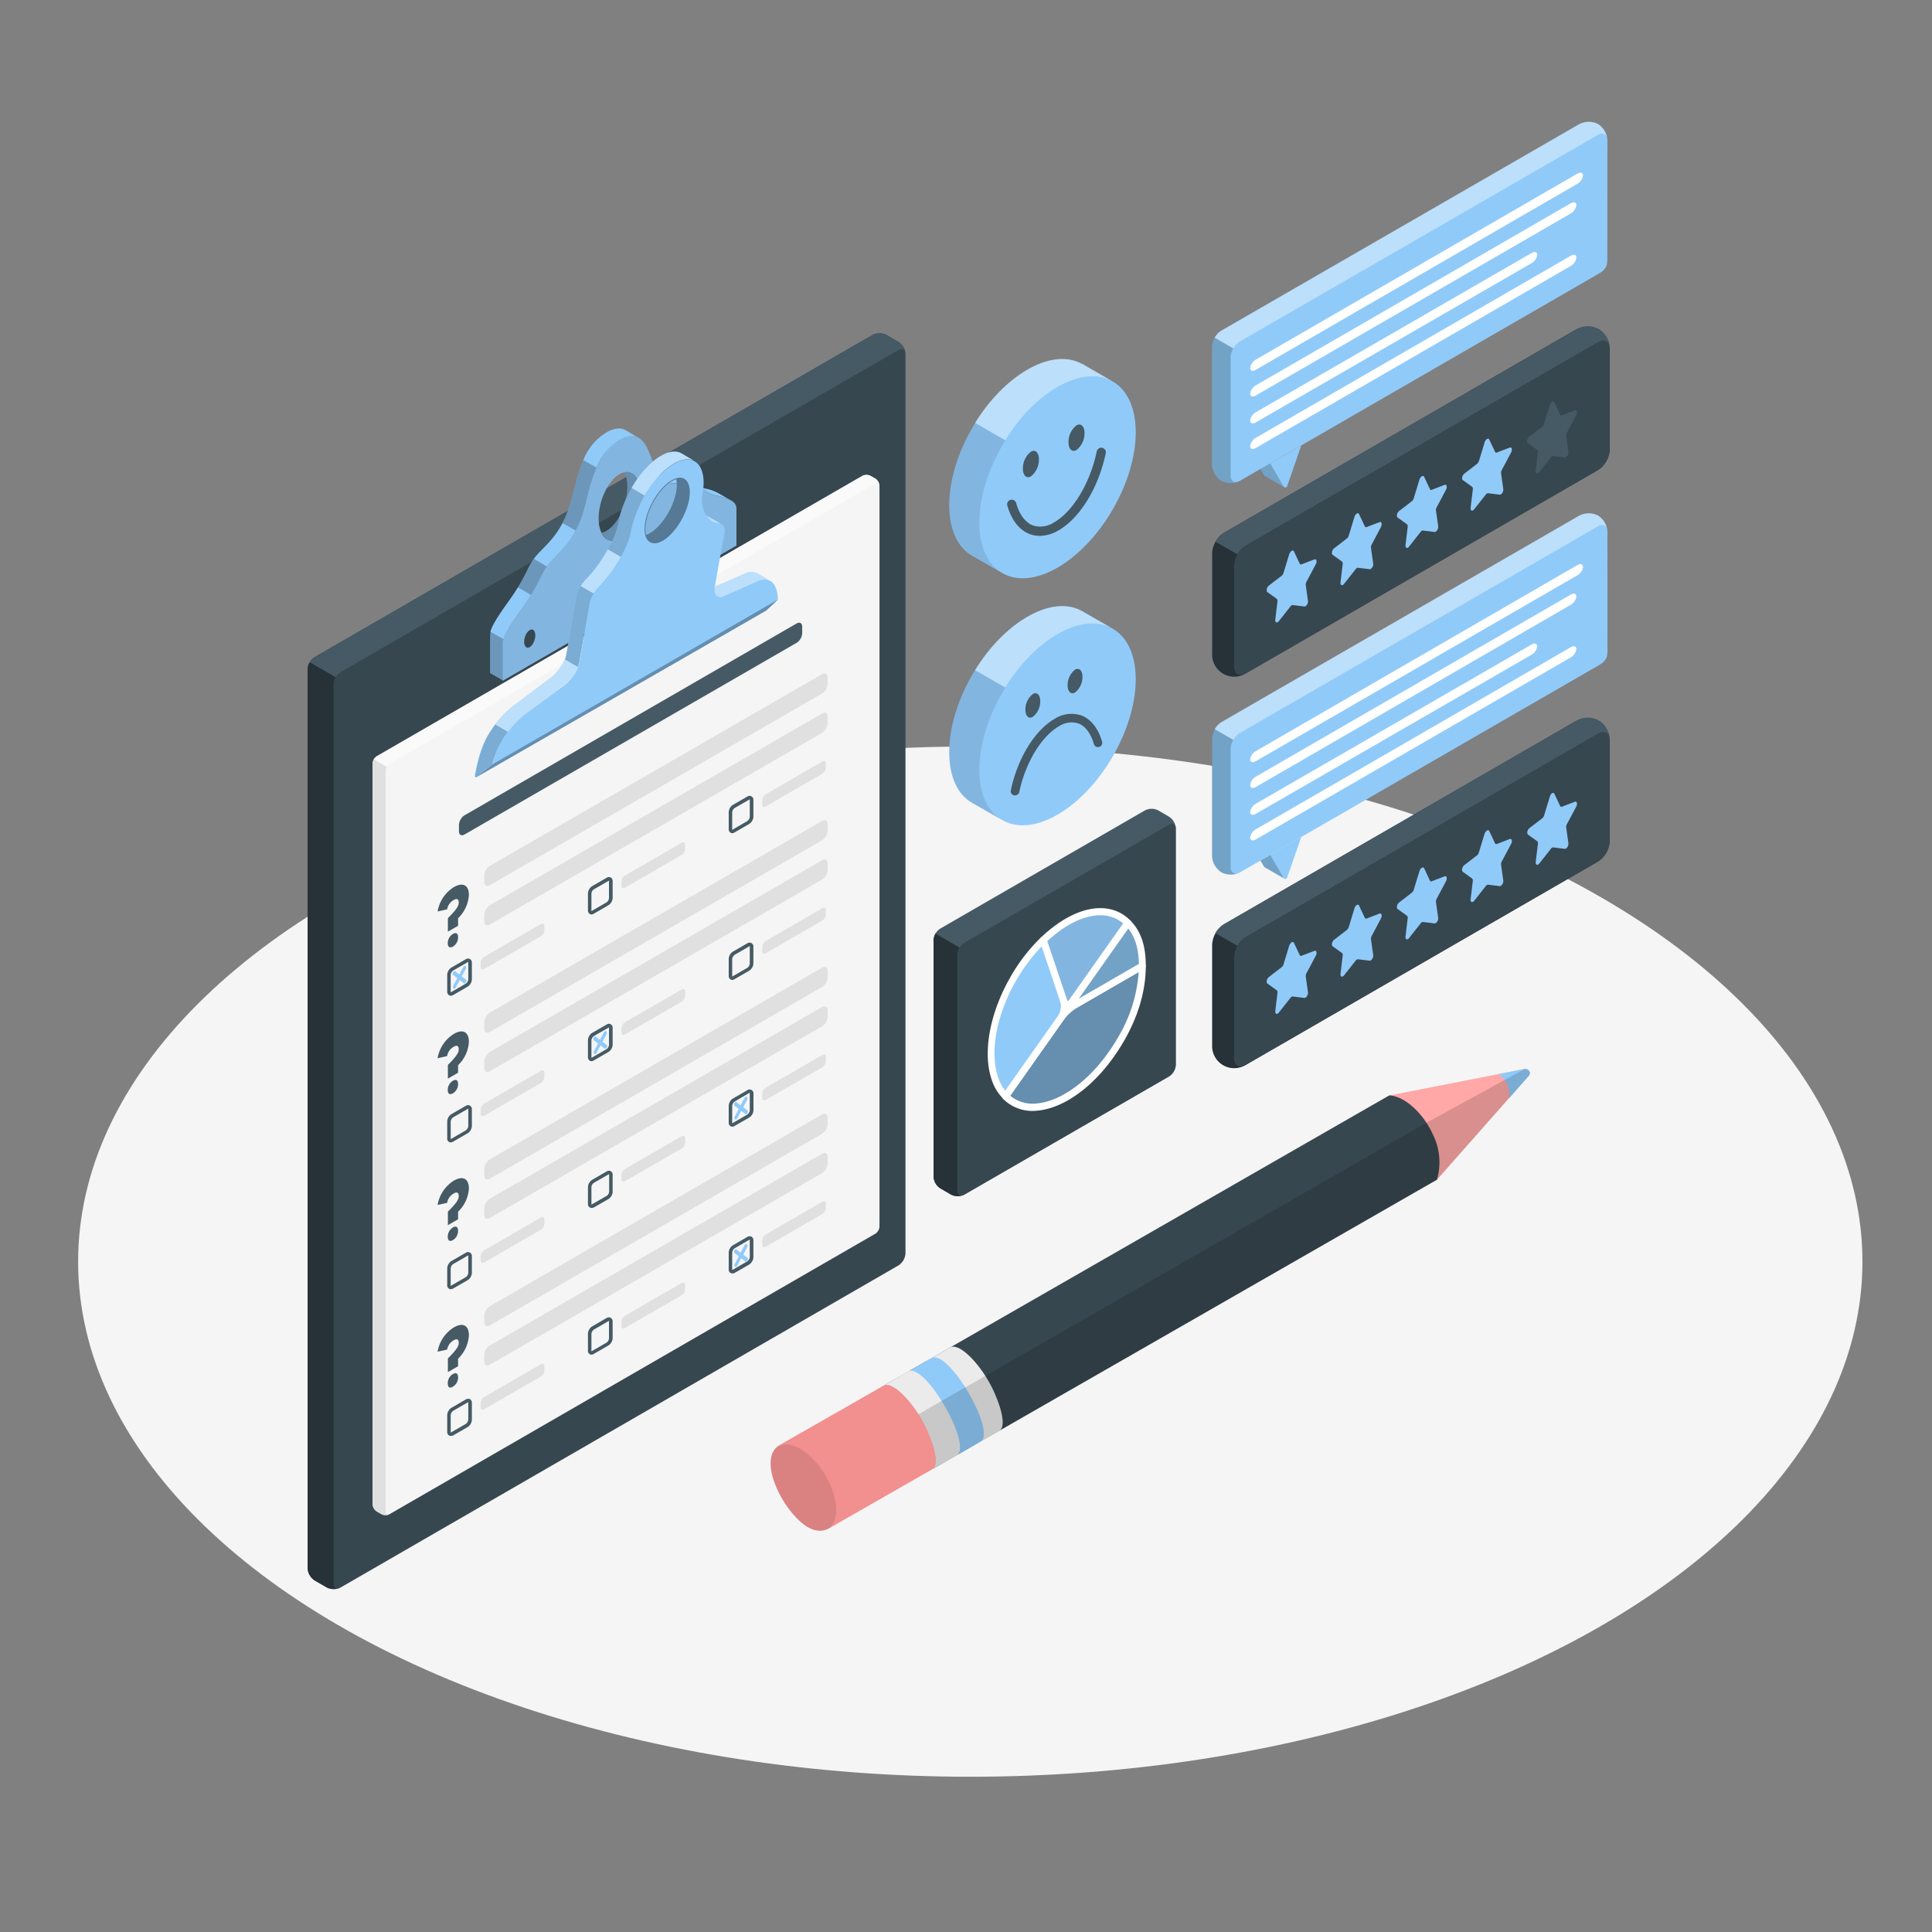 <svg xmlns="http://www.w3.org/2000/svg" viewBox="0 0 500 500"><rect x="0" y="0" width="500" height="500" fill="#808080" stroke="none"/><g id="freepik--Floor--inject-49"><ellipse id="freepik--floor--inject-49" cx="251.11" cy="326.51" rx="230.89" ry="133.31" style="fill:#f5f5f5"></ellipse></g><g id="freepik--Form--inject-49"><g id="freepik--Questionary--inject-49"><path d="M84.55,410.85,81.41,409a4,4,0,0,1-1.79-3.11V173.16a4,4,0,0,1,1.79-3.1l144.4-83.38a4,4,0,0,1,3.59,0l3.14,1.82a4,4,0,0,1,1.8,3.1V324.37a4,4,0,0,1-1.8,3.11L88.14,410.85A4,4,0,0,1,84.55,410.85Z" style="fill:#37474f"></path><path d="M234.32,91.31c-.13-.92-.88-1.26-1.78-.74L88.14,173.94a3.62,3.62,0,0,0-1.27,1.33l-6.73-3.88a3.7,3.7,0,0,1,1.27-1.33l144.4-83.38a4,4,0,0,1,3.59,0l3.14,1.82A4,4,0,0,1,234.32,91.31Z" style="fill:#455a64"></path><path d="M87.82,411a.21.21,0,0,1-.1,0l-.19.07-.07,0c-.11,0-.22.06-.33.09h0A4.06,4.06,0,0,1,85,411a2.87,2.87,0,0,1-.4-.18L81.41,409a4,4,0,0,1-1.79-3.11V173.16a3.72,3.72,0,0,1,.52-1.77l6.73,3.88a3.65,3.65,0,0,0-.53,1.77V409.82a1.52,1.52,0,0,0,.27.94,1,1,0,0,0,1,.31Z" style="fill:#263238"></path><path d="M138.45,163.82a1.41,1.41,0,0,0-.32-.66l-.12-.1a.71.71,0,0,0-.67-.1.77.77,0,0,0-.25.11,2.82,2.82,0,0,0-1,1.23,4.35,4.35,0,0,0-.42,1.8,1.79,1.79,0,0,0,.4,1.29.79.79,0,0,0,1,.08,2.12,2.12,0,0,0,.56-.49,4.27,4.27,0,0,0,.38-.59,4.49,4.49,0,0,0,.49-1.94A3,3,0,0,0,138.45,163.82Zm23.48-52.47a3.34,3.34,0,0,0-1.72-.46,6.78,6.78,0,0,0-3.24,1,14.65,14.65,0,0,0-6,7.17c-.19.42-.37.86-.53,1.29s-.33.87-.47,1.32-.3.9-.43,1.35c-.05.15-.09.31-.14.45l-.26.91a.65.65,0,0,1,0,.13c-.15.55-.29,1.12-.45,1.68-.08.31-.15.6-.23.9l-.23.89c-.32,1.19-.64,2.33-1,3.42l-.23.66c-.11.31-.22.62-.34.92s-.19.46-.28.67c-.15.37-.31.72-.48,1.06s-.21.43-.32.64c-2.53,4.86-5.62,6.76-7.41,9.26-1.57,2.18-2,3.92-4.12,7.37-.67,1.1-1.51,2.37-2.61,3.89-3.05,4.2-4.14,6.28-4.51,7.54a.42.42,0,0,0,0,.1c0,.1,0,.19-.07.28a.37.37,0,0,0,0,.09,2.4,2.4,0,0,0,0,.24,5,5,0,0,0-.05.74v9.34l3.36,1.94v-9.35a4.51,4.51,0,0,1,.21-1.44c.37-1.26,1.45-3.33,4.51-7.53,1.1-1.53,1.94-2.8,2.61-3.9,2.1-3.44,2.55-5.19,4.12-7.35,0,0,0,0,0,0,1.79-2.51,4.88-4.4,7.41-9.27A22.92,22.92,0,0,0,150,135c1.62-4,2.35-9.39,4.34-13.92a14.56,14.56,0,0,1,6-7.15c2.05-1.18,3.55-1.28,4.7-.74Zm14.73,11.94h0a3.6,3.6,0,0,0-.89-.36c-1.27-.3-3.16.44-5.06.22,2.67,3.45,6.38,1.23,8.42,1.72a3.15,3.15,0,0,1,.9.37h0Zm7.12,12.83a1.86,1.86,0,0,0-.28.21l-.14.14-.13.15a4.21,4.21,0,0,0-.88,2.53,1.86,1.86,0,0,0,.39,1.28,1.27,1.27,0,0,0,.12.1.69.69,0,0,0,.66.1.85.85,0,0,0,.26-.11c.1-.06.19-.14.29-.21a2.87,2.87,0,0,0,.39-.45,4.3,4.3,0,0,0,.75-2.36C185.21,136.29,184.57,135.66,183.78,136.12Zm2.2-8.45a11,11,0,0,0-3.47-1.23c-.52-.12-1-.25-1.39-.38a9.75,9.75,0,0,0,4.74,2.31,13.62,13.62,0,0,1,3.1,1Z" style="fill:#90CAF9"></path><path d="M189.23,129.54l-.27-.16a13.62,13.62,0,0,0-3.1-1,9.71,9.71,0,0,1-4.74-2.31,6.76,6.76,0,0,0-1.09-.82,3.19,3.19,0,0,0-.9-.36c-2-.49-5.75,1.73-8.41-1.72l-.09-.11c-1.86-2.51-2.54-8.11-5.33-9.75l-.28-.16c-1.15-.54-2.65-.44-4.7.74-7.39,4.27-7.64,14.41-10.3,21.08s-6.44,8.76-8.49,11.63-2.19,5-6.74,11.26-4.72,7.8-4.72,9v9.34l60.52-35v-9.34A2.36,2.36,0,0,0,189.23,129.54Zm-52.14,37.93c-.79.46-1.42-.15-1.42-1.37a3.77,3.77,0,0,1,1.42-3c.79-.46,1.42.16,1.42,1.38A3.75,3.75,0,0,1,137.09,167.47Zm23.23-28.14a3,3,0,0,1-4.66-1.43,8.61,8.61,0,0,1-.73-3.76c0-4.59,2.41-9.7,5.39-11.42a4.27,4.27,0,0,1,1.3-.51c2.36-.47,4.09,1.79,4.09,5.7C165.71,132.5,163.3,137.61,160.32,139.33Zm23.46,1.18c-.79.46-1.43-.15-1.43-1.36a3.78,3.78,0,0,1,1.43-3c.79-.45,1.43.16,1.43,1.38A3.74,3.74,0,0,1,183.78,140.51Z" style="fill:#90CAF9"></path><path d="M189.23,129.54l-.27-.16a13.62,13.62,0,0,0-3.1-1,9.71,9.71,0,0,1-4.74-2.31,6.76,6.76,0,0,0-1.09-.82,3.19,3.19,0,0,0-.9-.36c-2-.49-5.75,1.73-8.41-1.72l-.09-.11c-1.86-2.51-2.54-8.11-5.33-9.75l-.28-.16c-1.15-.54-2.65-.44-4.7.74-7.39,4.27-7.64,14.41-10.3,21.08s-6.44,8.76-8.49,11.63-2.19,5-6.74,11.26-4.72,7.8-4.72,9v9.34l60.52-35v-9.34A2.36,2.36,0,0,0,189.23,129.54Zm-52.14,37.93c-.79.46-1.42-.15-1.42-1.37a3.77,3.77,0,0,1,1.42-3c.79-.46,1.42.16,1.42,1.38A3.75,3.75,0,0,1,137.09,167.47Zm23.23-28.14a3,3,0,0,1-4.66-1.43,8.61,8.61,0,0,1-.73-3.76c0-4.59,2.41-9.7,5.39-11.42a4.27,4.27,0,0,1,1.3-.51c2.36-.47,4.09,1.79,4.09,5.7C165.71,132.5,163.3,137.61,160.32,139.33Zm23.46,1.18c-.79.46-1.43-.15-1.43-1.36a3.78,3.78,0,0,1,1.43-3c.79-.45,1.43.16,1.43,1.38A3.74,3.74,0,0,1,183.78,140.51Z" style="opacity:0.1"></path><path d="M130.28,165.39a4.51,4.51,0,0,0-.21,1.44v9.35l-3.36-1.94V164.9a5,5,0,0,1,.05-.74,2.4,2.4,0,0,1,0-.24.37.37,0,0,1,0-.09c0-.09,0-.18.07-.28l0-.1h0Z" style="opacity:0.25"></path><path d="M141.52,146.61c-1.57,2.16-2,3.91-4.12,7.35L134.05,152c2.1-3.45,2.55-5.19,4.12-7.37h0Z" style="opacity:0.25"></path><path d="M154.36,121c-2,4.53-2.72,9.87-4.34,13.92a22.92,22.92,0,0,1-1.08,2.37l-3.36-1.93c.11-.21.22-.43.32-.64s.33-.69.48-1.06c.09-.21.19-.44.28-.67s.23-.61.34-.92l.23-.66c.36-1.09.68-2.23,1-3.42l.23-.89c.08-.3.15-.59.23-.9.16-.56.3-1.13.45-1.68a.65.65,0,0,0,0-.13l.26-.91c.05-.14.09-.3.14-.45.13-.45.28-.9.43-1.35s.3-.88.47-1.32.34-.87.53-1.29Z" style="opacity:0.25"></path><path d="M136.08,164.3a4.35,4.35,0,0,0-.42,1.8,1.79,1.79,0,0,0,.4,1.29,1.85,1.85,0,0,1-.39-1.29A4.51,4.51,0,0,1,136.08,164.3Zm2.44.15a3,3,0,0,0-.07-.63,3,3,0,0,1,.06.63,4.48,4.48,0,0,1-.48,1.94A4.49,4.49,0,0,0,138.52,164.45Zm44.34-23.92a.69.69,0,0,0,.66.1A.76.76,0,0,1,182.86,140.53Z" style="fill:#90CAF9"></path><path d="M165.72,127.91c0,4.59-2.42,9.7-5.4,11.42a3.05,3.05,0,0,1-4.66-1.42,4.26,4.26,0,0,0,1.31-.52c3-1.73,5.39-6.83,5.39-11.42a8.47,8.47,0,0,0-.74-3.76C164,121.74,165.72,124,165.72,127.91Z" style="fill:#90CAF9"></path><path d="M165.72,127.91c0,4.59-2.42,9.7-5.4,11.42a3.05,3.05,0,0,1-4.66-1.42,4.26,4.26,0,0,0,1.31-.52c3-1.73,5.39-6.83,5.39-11.42a8.47,8.47,0,0,0-.74-3.76C164,121.74,165.72,124,165.72,127.91Z" style="opacity:0.3"></path><path d="M138,166.39a3.12,3.12,0,0,1-.37.59,2.12,2.12,0,0,1-.56.49.79.79,0,0,1-1-.08,1.79,1.79,0,0,1-.4-1.29,4.35,4.35,0,0,1,.42-1.8,2.82,2.82,0,0,1,1-1.23.77.77,0,0,1,.25-.11.74.74,0,0,1,.79.2,1.41,1.41,0,0,1,.32.66,3,3,0,0,1,.07.63A4.24,4.24,0,0,1,138,166.39Z" style="fill:#37474f"></path><path d="M185.21,137.5a4.3,4.3,0,0,1-.75,2.36,2.87,2.87,0,0,1-.39.45c-.1.07-.19.15-.29.21a.85.85,0,0,1-.26.11.74.74,0,0,1-.78-.2,1.86,1.86,0,0,1-.39-1.28,4.21,4.21,0,0,1,.88-2.53l.13-.15.14-.14a1.86,1.86,0,0,1,.28-.21C184.57,135.66,185.21,136.29,185.21,137.5Z" style="fill:#37474f"></path><path d="M97.51,195.71l125.66-72.55a2.39,2.39,0,0,1,2.15,0l1.21.7a2.41,2.41,0,0,1,1.08,1.87v191.7a2.38,2.38,0,0,1-1.08,1.86L100.87,391.84a2.33,2.33,0,0,1-2.15,0l-1.21-.7a2.37,2.37,0,0,1-1.08-1.86V197.58A2.38,2.38,0,0,1,97.51,195.71Z" style="fill:#f5f5f5"></path><path d="M227.57,125.4c-.14-.44-.55-.58-1-.3L100.87,197.65a2.2,2.2,0,0,0-.76.81l-3.36-1.94a2,2,0,0,1,.76-.8l125.66-72.55a2.31,2.31,0,0,1,2.14,0l1.22.69A2.4,2.4,0,0,1,227.57,125.4Z" style="fill:#fafafa"></path><path d="M100.62,392a1.8,1.8,0,0,1-.4.1l-.21,0a2.84,2.84,0,0,1-.65,0,1.67,1.67,0,0,1-.4-.1l-.24-.12-1.21-.7a2.35,2.35,0,0,1-1.08-1.86V197.58a2.11,2.11,0,0,1,.32-1.06l3.36,1.94a2.26,2.26,0,0,0-.31,1.06v191.7C99.8,391.81,100.14,392.1,100.62,392Z" style="fill:#e0e0e0"></path><path d="M150.26,151.68l-.17.28a7,7,0,0,0-.86,2.12c0,.06,0,.09,0,.12a.18.18,0,0,0,0,.05l-2.05,11.54-.64,3.69c0,.15-.07.3-.11.46a4.43,4.43,0,0,1-.14.44c0,.1-.07.2-.11.3l3.36,1.94a5.68,5.68,0,0,0,.35-1.2l.66-3.69,2-11.54a6.22,6.22,0,0,1,1.05-2.57Z" style="fill:#90CAF9"></path><path d="M127.12,188.91c-.34.54-.66,1.08-1,1.62-.14.26-.28.52-.41.78s-.32.67-.46,1-.32.74-.46,1.12-.28.76-.41,1.14-.29.89-.41,1.34c-.08.29-.16.58-.24.89q-.28,1.06-.51,2.16c0,.25-.11.51-.15.76s-.13.62-.18.92c0,0,0,0,0,.05,0,.24,0,.4.12.47a.12.12,0,0,0,.1,0h0L126,198.9l.47-.37.23-.17.25-.2.2-.15.17-.14a25.47,25.47,0,0,1,4.15-8.47l-3.36-1.94C127.78,187.94,127.44,188.43,127.12,188.91Z" style="fill:#90CAF9"></path><path d="M163.48,126.29c-.16.26-.3.52-.44.78a3.21,3.21,0,0,0-.24.45c-.12.21-.22.43-.33.65s-.18.35-.26.53c-.17.34-.32.68-.46,1s-.32.74-.46,1.11a0,0,0,0,0,0,0c-.14.33-.25.66-.36,1-.18.5-.33,1-.47,1.51-.08.27-.14.53-.21.79a.35.35,0,0,1,0,.06c0,.14-.07.27-.09.41-.08.31-.14.63-.19.94s-.1.49-.17.74-.13.52-.21.78-.16.49-.24.74c0,0,0,0,0,.07-.1.27-.21.55-.33.83s-.22.55-.36.84a2.18,2.18,0,0,0-.09.23c-.1.21-.21.42-.31.64l-.53,1c-.12.24-.24.46-.37.69l3.37,1.94a22.79,22.79,0,0,0,2.62-6.58,28.91,28.91,0,0,1,3.54-9.28Z" style="fill:#90CAF9"></path><path d="M183.47,133.77a1.28,1.28,0,0,0-.55-.18,4.11,4.11,0,0,0,3,1.9,2.18,2.18,0,0,1,.84.18Z" style="fill:#90CAF9"></path><path d="M183.47,133.77a1.28,1.28,0,0,0-.55-.18,4.11,4.11,0,0,0,3,1.9,2.18,2.18,0,0,1,.84.18Z" style="fill:#fff;opacity:0.4"></path><path d="M196,148.38a3.62,3.62,0,0,0-3.37.1c-3.91,1.72-5.6,2.5-7.62,3.34-.39,2.6,1.14,2.84,1.9,2.53,2.84-1.12,4.29-1.81,9.09-3.92a3.63,3.63,0,0,1,3.34-.11Z" style="fill:#90CAF9"></path><path d="M196,148.38a3.62,3.62,0,0,0-3.37.1c-3.91,1.72-5.6,2.5-7.62,3.34-.39,2.6,1.14,2.84,1.9,2.53,2.84-1.12,4.29-1.81,9.09-3.92a3.63,3.63,0,0,1,3.34-.11Z" style="fill:#fff;opacity:0.4"></path><path d="M149.52,172.62a13.75,13.75,0,0,1-3,4.22L136,184.75a28,28,0,0,0-4.52,4.65l-3.36-1.94a27.65,27.65,0,0,1,4.52-4.66l10.54-7.9a14,14,0,0,0,2.95-4.22Z" style="fill:#90CAF9"></path><path d="M149.52,172.62a13.75,13.75,0,0,1-3,4.22L136,184.75a28,28,0,0,0-4.52,4.65l-3.36-1.94a27.65,27.65,0,0,1,4.52-4.66l10.54-7.9a14,14,0,0,0,2.95-4.22Z" style="fill:#fff;opacity:0.4"></path><path d="M160.68,144.1a35.82,35.82,0,0,1-5.32,7.4,12.64,12.64,0,0,0-1.74,2.12l-3.36-1.94a11.47,11.47,0,0,1,1.74-2.12,35.83,35.83,0,0,0,5.31-7.4Z" style="fill:#90CAF9"></path><path d="M160.68,144.1a35.82,35.82,0,0,1-5.32,7.4,12.64,12.64,0,0,0-1.74,2.12l-3.36-1.94a11.47,11.47,0,0,1,1.74-2.12,35.83,35.83,0,0,0,5.31-7.4Z" style="fill:#fff;opacity:0.4"></path><path d="M179.66,119.27c-1.24-.65-2.89-.54-4.83.48-2.88,1.51-5.78,4.71-8,8.49l-3.36-2c2.2-3.78,5.1-7,8-8.49a6.77,6.77,0,0,1,3.08-.87,3.69,3.69,0,0,1,1.85.47Z" style="fill:#90CAF9"></path><path d="M179.66,119.27c-1.24-.65-2.89-.54-4.83.48-2.88,1.51-5.78,4.71-8,8.49l-3.36-2c2.2-3.78,5.1-7,8-8.49a6.77,6.77,0,0,1,3.08-.87,3.69,3.69,0,0,1,1.85.47Z" style="fill:#fff;opacity:0.4"></path><path d="M131.51,189.4a25.47,25.47,0,0,0-4.15,8.47l-.17.14-.2.15-.25.2-.23.17-.47.37-2.85,2.28h0a.12.12,0,0,1-.1,0c-.11-.07-.16-.23-.12-.47,0,0,0,0,0-.05,0-.3.11-.61.18-.92s.1-.51.15-.76q.23-1.09.51-2.16c.08-.31.16-.6.24-.89.12-.45.26-.89.41-1.34s.26-.76.41-1.14.29-.75.46-1.12.3-.69.46-1,.27-.52.41-.78c.29-.54.61-1.08,1-1.62s.66-1,1-1.45Z" style="opacity:0.15"></path><path d="M153.62,153.62a6.22,6.22,0,0,0-1.05,2.57l-2,11.54-.66,3.69a5.68,5.68,0,0,1-.35,1.2l-3.36-1.94c0-.1.08-.2.11-.3a4.43,4.43,0,0,0,.14-.44c0-.16.08-.31.11-.46l.64-3.69,2.05-11.54a.18.18,0,0,1,0-.05s0-.06,0-.12a7,7,0,0,1,.86-2.12l.17-.28Z" style="opacity:0.15"></path><path d="M166.84,128.24a28.91,28.91,0,0,0-3.54,9.28,22.79,22.79,0,0,1-2.62,6.58l-3.37-1.94c.13-.23.25-.45.37-.69l.53-1c.1-.22.21-.43.31-.64a2.18,2.18,0,0,1,.09-.23c.13-.28.25-.57.36-.84s.23-.56.33-.83c0,0,0-.05,0-.07.08-.25.17-.49.24-.74s.15-.52.21-.78.12-.5.17-.74.11-.63.19-.94c0-.14.06-.27.09-.41a.35.35,0,0,0,0-.06c.07-.26.13-.52.21-.79.14-.51.29-1,.47-1.51.11-.34.22-.67.36-1a0,0,0,0,1,0,0c.14-.37.3-.74.46-1.11s.29-.68.46-1c.08-.18.17-.35.26-.53s.21-.44.33-.65a3.21,3.21,0,0,1,.24-.45c.14-.26.28-.52.44-.78Z" style="opacity:0.15"></path><path d="M123.16,201.18h0L126,198.9C124.87,199.81,123.33,201,123.16,201.18Z" style="fill:#90CAF9"></path><path d="M199.35,150.34l0,0a3.67,3.67,0,0,0-3.35.1c-4.79,2.12-6.24,2.81-9.08,3.94-.76.3-2.29.06-1.9-2.54a1.22,1.22,0,0,1,0-.17l.65-3.69,1.82-10.06s.41-1.59-.64-2.18l-.08,0a1.76,1.76,0,0,0-.83-.18,4.12,4.12,0,0,1-3-1.92,7.56,7.56,0,0,1-1.13-5.75c.77-4.32-.07-7.34-2-8.46l-.15-.1c-1.24-.65-2.89-.54-4.83.48-5.11,2.68-10.27,10.63-11.53,17.77-.79,4.5-5.32,11.43-7.94,14s-2.79,4.69-2.79,4.69l-2,11.54-.66,3.69c-.48,2.76-3.31,5.43-3.31,5.43L136,184.75a25.39,25.39,0,0,0-8.67,13.12s-4,3.06-4.2,3.31h0l1.35-.77,72.72-41.81s.84-.45,1-.57,3.11-2.88,3.11-2.88C201.26,152.77,200.57,151.07,199.35,150.34Zm-21-21.21c-.78,4.39-3.94,9.28-7.08,10.93-2.17,1.13-3.76.43-4.29-1.57a8.37,8.37,0,0,1,0-3.4c.77-4.39,3.95-9.28,7.09-10.92a5.3,5.3,0,0,1,.91-.39C177.55,123,179,125.19,178.33,129.13Z" style="fill:#90CAF9"></path><path d="M123.17,201.19l74.08-42.58,1-.57c.18-.11,3.11-2.89,3.11-2.89l-74,42.72S122.88,201.35,123.17,201.19Z" style="fill:#90CAF9"></path><path d="M123.17,201.19l74.08-42.58,1-.57c.18-.11,3.11-2.89,3.11-2.89l-74,42.72S122.88,201.35,123.17,201.19Z" style="opacity:0.3"></path><path d="M175,123.78a5.3,5.3,0,0,0-.91.39c-3.14,1.64-6.32,6.53-7.09,10.92a8.37,8.37,0,0,0,0,3.4c.53,2,2.12,2.7,4.29,1.57,3.14-1.65,6.3-6.54,7.08-10.93C179,125.19,177.55,123,175,123.78Zm-7.8,14.63a8.19,8.19,0,0,1,0-3.28c.77-4.34,3.9-9.17,7-10.78A5.93,5.93,0,0,1,175,124a8.41,8.41,0,0,1,0,3.2c-.77,4.39-3.94,9.28-7.09,10.93a5.29,5.29,0,0,1-.71.31Z" style="fill:#90CAF9"></path><path d="M175,123.78a5.3,5.3,0,0,0-.91.39c-3.14,1.64-6.32,6.53-7.09,10.92a8.37,8.37,0,0,0,0,3.4c.53,2,2.12,2.7,4.29,1.57,3.14-1.65,6.3-6.54,7.08-10.93C179,125.19,177.55,123,175,123.78Zm-7.8,14.63a8.19,8.19,0,0,1,0-3.28c.77-4.34,3.9-9.17,7-10.78A5.93,5.93,0,0,1,175,124a8.41,8.41,0,0,1,0,3.2c-.77,4.39-3.94,9.28-7.09,10.93a5.29,5.29,0,0,1-.71.31Z" style="opacity:0.4"></path><path d="M116.67,257.69a.89.89,0,0,1-.45-.12,1.06,1.06,0,0,1-.48-1V252.3a2.37,2.37,0,0,1,1.1-1.91l3.73-2.15a1,1,0,0,1,1.55.89v4.31a2.35,2.35,0,0,1-1.1,1.91l-3.73,2.16A1.25,1.25,0,0,1,116.67,257.69Zm4.52-8.74a.78.78,0,0,0-.17.07l-3.73,2.15a1.48,1.48,0,0,0-.65,1.13v4.31a.33.33,0,0,0,0,.18.52.52,0,0,0,.17-.06l3.73-2.16a1.48,1.48,0,0,0,.65-1.13v-4.31A.57.57,0,0,0,121.19,249Z" style="fill:#455a64"></path><path d="M125.29,247.62l14.7-8.49c.49-.28.88-.06.88.5v1.15a1.93,1.93,0,0,1-.88,1.51l-14.7,8.49c-.48.28-.88.06-.88-.5v-1.15A1.93,1.93,0,0,1,125.29,247.62Z" style="fill:#e0e0e0"></path><path d="M153.1,236.66a.87.87,0,0,1-.45-.12,1.06,1.06,0,0,1-.49-1v-4.31a2.38,2.38,0,0,1,1.11-1.91l3.73-2.15a1,1,0,0,1,1.07-.06,1,1,0,0,1,.48.95v4.31a2.35,2.35,0,0,1-1.1,1.91l-3.73,2.16A1.25,1.25,0,0,1,153.1,236.66Zm4.51-8.74a1.37,1.37,0,0,0-.16.07l-3.73,2.15a1.49,1.49,0,0,0-.66,1.13v4.31a.28.28,0,0,0,0,.18.62.62,0,0,0,.17-.06l3.73-2.16a1.46,1.46,0,0,0,.65-1.13V228.1A.31.31,0,0,0,157.61,227.92Z" style="fill:#455a64"></path><path d="M161.72,226.59l14.7-8.49c.49-.28.88-.06.88.5v1.15a1.93,1.93,0,0,1-.88,1.51l-14.7,8.49c-.49.28-.88.06-.88-.5V228.1A2,2,0,0,1,161.72,226.59Z" style="fill:#e0e0e0"></path><path d="M189.52,215.63a.89.89,0,0,1-.45-.12,1.08,1.08,0,0,1-.48-1v-4.31a2.38,2.38,0,0,1,1.1-1.91h0l3.73-2.15a1,1,0,0,1,1.56.9v4.3a2.36,2.36,0,0,1-1.11,1.91l-3.73,2.16A1.23,1.23,0,0,1,189.52,215.63Zm.62-6.52a1.51,1.51,0,0,0-.65,1.13v4.31a.28.28,0,0,0,0,.18.35.35,0,0,0,.16-.06l3.73-2.16a1.49,1.49,0,0,0,.66-1.13v-4.3a.33.33,0,0,0,0-.19s-.06,0-.17.07Z" style="fill:#455a64"></path><path d="M198.15,205.56l14.7-8.49c.48-.28.88-.06.88.5v1.15a2,2,0,0,1-.88,1.51l-14.7,8.49c-.49.28-.88.06-.88-.5v-1.15A1.93,1.93,0,0,1,198.15,205.56Z" style="fill:#e0e0e0"></path><path d="M125.33,226.58v1.68c0,.92.64,1.29,1.43.83l86-49.61a3.18,3.18,0,0,0,1.43-2.49V175.3c0-.91-.64-1.28-1.43-.83l-86,49.62A3.18,3.18,0,0,0,125.33,226.58Z" style="fill:#e0e0e0"></path><path d="M118.78,213.46v1.68c0,.92.64,1.29,1.44.83l85.95-49.61a3.16,3.16,0,0,0,1.44-2.49v-1.69c0-.91-.64-1.28-1.44-.83L120.22,211A3.16,3.16,0,0,0,118.78,213.46Z" style="fill:#455a64"></path><path d="M125.33,236.75v1.69c0,.91.64,1.28,1.43.83l86-49.61a3.18,3.18,0,0,0,1.43-2.49v-1.69c0-.91-.64-1.28-1.43-.83l-86,49.62A3.18,3.18,0,0,0,125.33,236.75Z" style="fill:#e0e0e0"></path><path d="M115.91,237.62c2.25-2.23,2.81-3.18,2.81-4s-.33-1.26-1.34-.68a3.46,3.46,0,0,0-1.67,2.4l-2.46.55a9.2,9.2,0,0,1,4.21-6.3c2.46-1.42,3.89-.36,3.89,2a9.13,9.13,0,0,1-2.8,6.05v1.95l-2.64,1.52Z" style="fill:#455a64"></path><path d="M115.88,244.1a2.76,2.76,0,0,1,1.34-2.39c.88-.51,1.33-.06,1.33.85a2.77,2.77,0,0,1-1.33,2.41C116.33,245.48,115.88,245,115.88,244.1Z" style="fill:#455a64"></path><path d="M117.25,252.3l1.1.83-1,1.9a.67.67,0,0,0,0,.8c.19.14.46,0,.62-.3l1-1.89,1.1.83c.16.12.4,0,.54-.26a.58.58,0,0,0,0-.69l-1.1-.83,1-1.9a.67.67,0,0,0,0-.8c-.19-.14-.46,0-.62.3l-1,1.9-1.1-.83c-.16-.12-.4,0-.54.25A.58.58,0,0,0,117.25,252.3Z" style="fill:#90CAF9"></path><path d="M116.67,295.66a.88.88,0,0,1-.45-.11,1.06,1.06,0,0,1-.48-1v-4.31a2.35,2.35,0,0,1,1.1-1.91l3.73-2.15a1,1,0,0,1,1.55.89v4.31a2.35,2.35,0,0,1-1.1,1.91l-3.73,2.15A1.25,1.25,0,0,1,116.67,295.66Zm4.52-8.73a.44.44,0,0,0-.17.07l-3.73,2.15a1.48,1.48,0,0,0-.65,1.13v4.31a.33.33,0,0,0,0,.18.52.52,0,0,0,.17-.06l3.73-2.16a1.48,1.48,0,0,0,.65-1.13v-4.31A.57.57,0,0,0,121.19,286.93Z" style="fill:#455a64"></path><path d="M125.29,285.59l14.7-8.48c.49-.28.88-.06.88.5v1.14a1.93,1.93,0,0,1-.88,1.52l-14.7,8.49c-.48.28-.88.05-.88-.51v-1.14A1.94,1.94,0,0,1,125.29,285.59Z" style="fill:#e0e0e0"></path><path d="M153.1,274.63a.86.86,0,0,1-.45-.11,1.06,1.06,0,0,1-.49-1v-4.31a2.36,2.36,0,0,1,1.11-1.91l3.73-2.15a1,1,0,0,1,1.07-.06,1,1,0,0,1,.48.95v4.31a2.35,2.35,0,0,1-1.1,1.91l-3.73,2.15A1.25,1.25,0,0,1,153.1,274.63Zm4.51-8.73a.52.52,0,0,0-.16.07l-3.73,2.15a1.49,1.49,0,0,0-.66,1.13v4.31a.28.28,0,0,0,0,.18.62.62,0,0,0,.17-.06l3.73-2.16a1.48,1.48,0,0,0,.65-1.13v-4.31A.31.31,0,0,0,157.61,265.9Z" style="fill:#455a64"></path><path d="M161.72,264.56l14.7-8.48c.49-.28.88-.06.88.5v1.14a1.93,1.93,0,0,1-.88,1.52l-14.7,8.49c-.49.28-.88,0-.88-.51v-1.14A2,2,0,0,1,161.72,264.56Z" style="fill:#e0e0e0"></path><path d="M189.52,253.6a.88.88,0,0,1-.45-.11,1.08,1.08,0,0,1-.48-1v-4.31a2.38,2.38,0,0,1,1.1-1.91h0l3.73-2.15a1,1,0,0,1,1.56.89v4.31a2.36,2.36,0,0,1-1.11,1.91l-3.73,2.15A1.23,1.23,0,0,1,189.52,253.6Zm.62-6.51a1.51,1.51,0,0,0-.65,1.13v4.31a.28.28,0,0,0,0,.18.64.64,0,0,0,.16-.06l3.73-2.16a1.49,1.49,0,0,0,.66-1.13v-4.31a.31.31,0,0,0,0-.18.62.62,0,0,0-.17.07Z" style="fill:#455a64"></path><path d="M198.15,243.53l14.7-8.48c.48-.28.88-.06.88.5v1.14a2,2,0,0,1-.88,1.52l-14.7,8.49c-.49.28-.88.05-.88-.51v-1.14A1.93,1.93,0,0,1,198.15,243.53Z" style="fill:#e0e0e0"></path><path d="M125.33,264.55v1.69c0,.91.64,1.28,1.43.83l86-49.61a3.18,3.18,0,0,0,1.43-2.49v-1.69c0-.91-.64-1.28-1.43-.83l-86,49.62A3.18,3.18,0,0,0,125.33,264.55Z" style="fill:#e0e0e0"></path><path d="M125.33,274.73v1.69c0,.91.64,1.28,1.43.83l86-49.62a3.14,3.14,0,0,0,1.43-2.48v-1.69c0-.92-.64-1.29-1.43-.83l-86,49.62A3.18,3.18,0,0,0,125.33,274.73Z" style="fill:#e0e0e0"></path><path d="M115.91,275.6c2.25-2.23,2.81-3.18,2.81-4s-.33-1.26-1.34-.68a3.46,3.46,0,0,0-1.67,2.4l-2.46.55a9.2,9.2,0,0,1,4.21-6.3c2.46-1.42,3.89-.36,3.89,2.05a9.13,9.13,0,0,1-2.8,6.05v1.95l-2.64,1.52Z" style="fill:#455a64"></path><path d="M115.88,282.08a2.76,2.76,0,0,1,1.34-2.39c.88-.51,1.33-.06,1.33.85a2.78,2.78,0,0,1-1.33,2.41C116.33,283.46,115.88,283,115.88,282.08Z" style="fill:#455a64"></path><path d="M153.68,269.21l1.1.83-1,1.9a.67.67,0,0,0,0,.8c.18.14.46,0,.62-.3l1-1.89,1.1.83c.16.12.4,0,.53-.26a.58.58,0,0,0,0-.69l-1.1-.83,1-1.9a.66.66,0,0,0-.05-.8c-.18-.13-.46,0-.62.3l-1,1.9-1.1-.83c-.15-.12-.39,0-.53.25A.57.57,0,0,0,153.68,269.21Z" style="fill:#90CAF9"></path><path d="M116.67,333.64a.89.89,0,0,1-.45-.12,1,1,0,0,1-.48-.95v-4.31a2.35,2.35,0,0,1,1.1-1.91l3.73-2.15a1,1,0,0,1,1.55.89v4.31a2.35,2.35,0,0,1-1.1,1.91l-3.73,2.15A1.25,1.25,0,0,1,116.67,333.64Zm4.52-8.73a.44.44,0,0,0-.17.07l-3.73,2.15a1.48,1.48,0,0,0-.65,1.13v4.31a.36.36,0,0,0,0,.18.44.44,0,0,0,.17-.07l3.73-2.15a1.48,1.48,0,0,0,.65-1.13v-4.31A.57.57,0,0,0,121.19,324.91Z" style="fill:#455a64"></path><path d="M125.29,323.57l14.7-8.49c.49-.28.88-.05.88.51v1.14a1.93,1.93,0,0,1-.88,1.52l-14.7,8.49c-.48.28-.88.05-.88-.51v-1.14A1.94,1.94,0,0,1,125.29,323.57Z" style="fill:#e0e0e0"></path><path d="M153.1,312.61a.87.87,0,0,1-.45-.12,1,1,0,0,1-.49-.95v-4.31a2.36,2.36,0,0,1,1.11-1.91l3.73-2.15a1.06,1.06,0,0,1,1.07-.07,1.08,1.08,0,0,1,.48,1v4.31a2.35,2.35,0,0,1-1.1,1.91l-3.73,2.15A1.25,1.25,0,0,1,153.1,312.61Zm4.51-8.73a.52.52,0,0,0-.16.07l-3.73,2.15a1.49,1.49,0,0,0-.66,1.13v4.31a.31.31,0,0,0,0,.18.51.51,0,0,0,.17-.07L157,309.5a1.48,1.48,0,0,0,.65-1.13v-4.31A.28.28,0,0,0,157.61,303.88Z" style="fill:#455a64"></path><path d="M161.72,302.54l14.7-8.49c.49-.27.88-.05.88.51v1.14a1.93,1.93,0,0,1-.88,1.52l-14.7,8.49c-.49.28-.88.05-.88-.51v-1.14A2,2,0,0,1,161.72,302.54Z" style="fill:#e0e0e0"></path><path d="M189.52,291.58a.89.89,0,0,1-.45-.12,1,1,0,0,1-.48-.95V286.2a2.35,2.35,0,0,1,1.1-1.91h0l3.73-2.15A1,1,0,0,1,195,283v4.31a2.36,2.36,0,0,1-1.11,1.91l-3.73,2.15A1.23,1.23,0,0,1,189.52,291.58Zm.62-6.51a1.51,1.51,0,0,0-.65,1.13v4.31a.31.31,0,0,0,0,.18.52.52,0,0,0,.16-.07l3.73-2.15a1.49,1.49,0,0,0,.66-1.13V283a.31.31,0,0,0,0-.18.77.77,0,0,0-.17.06Z" style="fill:#455a64"></path><path d="M198.15,281.51l14.7-8.49c.48-.27.88,0,.88.51v1.14a2,2,0,0,1-.88,1.52l-14.7,8.49c-.49.28-.88.05-.88-.51V283A1.93,1.93,0,0,1,198.15,281.51Z" style="fill:#e0e0e0"></path><path d="M125.33,302.53v1.69c0,.91.64,1.28,1.43.83l86-49.62a3.14,3.14,0,0,0,1.43-2.48v-1.69c0-.91-.64-1.29-1.43-.83l-86,49.62A3.18,3.18,0,0,0,125.33,302.53Z" style="fill:#e0e0e0"></path><path d="M125.33,312.71v1.69c0,.91.64,1.28,1.43.82l86-49.61a3.16,3.16,0,0,0,1.43-2.48v-1.69c0-.92-.64-1.29-1.43-.83l-86,49.62A3.16,3.16,0,0,0,125.33,312.71Z" style="fill:#e0e0e0"></path><path d="M115.91,313.58c2.25-2.23,2.81-3.18,2.81-4s-.33-1.27-1.34-.68a3.46,3.46,0,0,0-1.67,2.4l-2.46.54a9.2,9.2,0,0,1,4.21-6.29c2.46-1.42,3.89-.36,3.89,2a9.13,9.13,0,0,1-2.8,6.05v1.95l-2.64,1.52Z" style="fill:#455a64"></path><path d="M115.88,320.06a2.77,2.77,0,0,1,1.34-2.4c.88-.5,1.33-.05,1.33.86a2.79,2.79,0,0,1-1.33,2.41C116.33,321.44,115.88,321,115.88,320.06Z" style="fill:#455a64"></path><path d="M190.11,286.16l1.09.83-1,1.9a.66.66,0,0,0,0,.8c.18.14.46,0,.62-.3l1-1.9,1.1.83c.16.12.39,0,.53-.25a.57.57,0,0,0,0-.69l-1.1-.83,1-1.9a.69.69,0,0,0-.05-.8c-.18-.14-.46,0-.62.3l-1,1.9-1.1-.84c-.16-.12-.4,0-.53.26A.57.57,0,0,0,190.11,286.16Z" style="fill:#90CAF9"></path><path d="M116.67,371.62a.89.89,0,0,1-.45-.12,1,1,0,0,1-.48-.95v-4.31a2.35,2.35,0,0,1,1.1-1.91l3.73-2.16a1.09,1.09,0,0,1,1.07-.06,1.06,1.06,0,0,1,.48,1v4.31a2.38,2.38,0,0,1-1.1,1.91l-3.73,2.15A1.25,1.25,0,0,1,116.67,371.62Zm4.52-8.73a.52.52,0,0,0-.17.06l-3.73,2.16a1.48,1.48,0,0,0-.65,1.13v4.31a.36.36,0,0,0,0,.18.78.78,0,0,0,.17-.07l3.73-2.15a1.48,1.48,0,0,0,.65-1.13v-4.31A.5.5,0,0,0,121.19,362.89Z" style="fill:#455a64"></path><path d="M125.29,361.55l14.7-8.49c.49-.28.88-.05.88.51v1.14a1.93,1.93,0,0,1-.88,1.52l-14.7,8.49c-.48.28-.88,0-.88-.51v-1.14A1.94,1.94,0,0,1,125.29,361.55Z" style="fill:#e0e0e0"></path><path d="M153.1,350.59a.87.87,0,0,1-.45-.12,1,1,0,0,1-.49-1v-4.31a2.36,2.36,0,0,1,1.11-1.91l3.73-2.16a1,1,0,0,1,1.55.9v4.31a2.35,2.35,0,0,1-1.1,1.91l-3.73,2.15A1.25,1.25,0,0,1,153.1,350.59Zm4.51-8.73a.64.64,0,0,0-.16.06l-3.73,2.16a1.49,1.49,0,0,0-.66,1.13v4.31a.31.31,0,0,0,0,.18,1.1,1.1,0,0,0,.17-.07l3.73-2.15a1.48,1.48,0,0,0,.65-1.13V342A.28.28,0,0,0,157.61,341.86Z" style="fill:#455a64"></path><path d="M161.72,340.52l14.7-8.49c.49-.28.88,0,.88.51v1.14a1.93,1.93,0,0,1-.88,1.52l-14.7,8.49c-.49.28-.88.05-.88-.51V342A2,2,0,0,1,161.72,340.52Z" style="fill:#e0e0e0"></path><path d="M189.52,329.56a.89.89,0,0,1-.45-.12,1,1,0,0,1-.48-.95v-4.31a2.35,2.35,0,0,1,1.1-1.91h0l3.73-2.16a1.11,1.11,0,0,1,1.08-.06,1.08,1.08,0,0,1,.48,1v4.31a2.38,2.38,0,0,1-1.11,1.91l-3.73,2.15A1.23,1.23,0,0,1,189.52,329.56Zm.62-6.51a1.51,1.51,0,0,0-.65,1.13v4.31a.31.31,0,0,0,0,.18,1.37,1.37,0,0,0,.16-.07l3.73-2.15a1.49,1.49,0,0,0,.66-1.13V321a.28.28,0,0,0,0-.18.77.77,0,0,0-.17.06Z" style="fill:#455a64"></path><path d="M198.15,319.49l14.7-8.49c.48-.28.88-.05.88.51v1.14a2,2,0,0,1-.88,1.52l-14.7,8.49c-.49.28-.88,0-.88-.51V321A1.93,1.93,0,0,1,198.15,319.49Z" style="fill:#e0e0e0"></path><path d="M125.33,340.51v1.69c0,.91.64,1.28,1.43.82l86-49.61a3.16,3.16,0,0,0,1.43-2.48v-1.69c0-.92-.64-1.29-1.43-.83l-86,49.62A3.16,3.16,0,0,0,125.33,340.51Z" style="fill:#e0e0e0"></path><path d="M125.33,350.69v1.69c0,.91.64,1.28,1.43.82l86-49.61a3.18,3.18,0,0,0,1.43-2.48v-1.69c0-.92-.64-1.29-1.43-.83l-86,49.62A3.16,3.16,0,0,0,125.33,350.69Z" style="fill:#e0e0e0"></path><path d="M115.91,351.56c2.25-2.23,2.81-3.18,2.81-4s-.33-1.27-1.34-.68a3.46,3.46,0,0,0-1.67,2.39l-2.46.55a9.2,9.2,0,0,1,4.21-6.29c2.46-1.42,3.89-.36,3.89,2.05a9.13,9.13,0,0,1-2.8,6.05v1.95l-2.64,1.52Z" style="fill:#455a64"></path><path d="M115.88,358a2.77,2.77,0,0,1,1.34-2.4c.88-.5,1.33-.06,1.33.86a2.76,2.76,0,0,1-1.33,2.4C116.33,359.42,115.88,359,115.88,358Z" style="fill:#455a64"></path><path d="M190.11,324.3l1.09.83-1,1.9a.66.66,0,0,0,0,.8c.18.14.46,0,.62-.3l1-1.9,1.1.84c.16.12.39,0,.53-.26a.57.57,0,0,0,0-.69l-1.1-.83,1-1.9a.69.69,0,0,0-.05-.8c-.18-.14-.46,0-.62.3l-1,1.9-1.1-.84c-.16-.11-.4,0-.53.26A.57.57,0,0,0,190.11,324.3Z" style="fill:#90CAF9"></path></g></g><g id="freepik--sad-face--inject-49"><g id="freepik--sad-face--inject-49"><path d="M287.53,162.46l-7.35-4.24h0l-.07-.05v0c-3.66-2.07-8.67-1.76-14.22,1.45-5.2,3-9.94,8-13.51,13.77-4.13,6.66-6.72,14.36-6.72,21.27,0,6.45,2.25,11,5.9,13.09h0l7.47,4.27c3.68,2.35,8.89,2.14,14.66-1.19,11.18-6.46,20.24-22.15,20.24-35.05C293.92,169.09,291.46,164.46,287.53,162.46Z" style="fill:#90CAF9"></path><path d="M258.87,212l-7.32-4.19h0c-3.65-2.12-5.9-6.65-5.9-13.09,0-6.91,2.59-14.61,6.72-21.27l7.81,4.51c-4.13,6.65-6.72,14.35-6.72,21.25C253.44,205.33,255.5,209.74,258.87,212Z" style="opacity:0.1"></path><path d="M287.38,162.38c-3.6-1.75-8.41-1.31-13.7,1.74s-9.94,8-13.52,13.8l-7.81-4.51c3.57-5.79,8.32-10.78,13.51-13.77,5.55-3.21,10.56-3.51,14.22-1.45v0l.07.05h0Z" style="fill:#fff;opacity:0.4"></path><path d="M269.21,181.46a5.06,5.06,0,0,1-1.92,4.06c-1.06.61-1.92-.21-1.92-1.84a5.06,5.06,0,0,1,1.92-4.06C268.35,179,269.21,179.83,269.21,181.46Z" style="fill:#455a64"></path><path d="M280.14,175.15a5.06,5.06,0,0,1-1.92,4.06c-1.06.61-1.92-.21-1.92-1.84a5.06,5.06,0,0,1,1.92-4.06C279.28,172.7,280.14,173.52,280.14,175.15Z" style="fill:#455a64"></path><path d="M262.68,205.84a.91.91,0,0,1-.23,0,1.09,1.09,0,0,1-.85-1.3c1.74-8.27,6.17-15.51,11.28-18.46a8,8,0,0,1,7.14-.86c2.41,1,4.27,3.41,5.23,6.83a1.11,1.11,0,0,1-2.13.59c-.76-2.74-2.16-4.65-3.93-5.38A5.92,5.92,0,0,0,274,188c-4.52,2.61-8.63,9.44-10.22,17A1.11,1.11,0,0,1,262.68,205.84Z" style="fill:#455a64"></path></g></g><g id="freepik--happy-face--inject-49"><g id="freepik--happy-face--inject-49"><path d="M287.53,98.48l-7.35-4.24h0l-.07,0v0c-3.66-2.07-8.67-1.76-14.22,1.45-5.2,3-9.94,8-13.51,13.77-4.13,6.66-6.72,14.36-6.72,21.27,0,6.45,2.25,11,5.9,13.09h0l7.47,4.27c3.68,2.35,8.89,2.14,14.66-1.19,11.18-6.46,20.24-22.15,20.24-35C293.92,105.11,291.46,100.48,287.53,98.48Z" style="fill:#90CAF9"></path><path d="M258.87,148l-7.32-4.19h0c-3.65-2.12-5.9-6.65-5.9-13.09,0-6.91,2.59-14.61,6.72-21.27l7.81,4.51c-4.13,6.65-6.72,14.35-6.72,21.25C253.44,141.35,255.5,145.76,258.87,148Z" style="opacity:0.1"></path><path d="M287.38,98.4c-3.6-1.75-8.41-1.31-13.7,1.74s-9.94,8-13.52,13.8l-7.81-4.51c3.57-5.79,8.32-10.78,13.51-13.77,5.55-3.21,10.56-3.51,14.22-1.45v0l.07,0h0Z" style="fill:#fff;opacity:0.4"></path><path d="M269.09,138.69a7.27,7.27,0,0,1-2.77-.54c-2.61-1.07-4.61-3.68-5.64-7.37a1.19,1.19,0,0,1,2.29-.64c.83,3,2.34,5,4.25,5.81a6.37,6.37,0,0,0,5.62-.79c4.87-2.81,9.31-10.19,11-18.35a1.2,1.2,0,0,1,1.41-.92,1.19,1.19,0,0,1,.92,1.41c-1.88,8.92-6.66,16.74-12.17,19.93A10,10,0,0,1,269.09,138.69Z" style="fill:#455a64"></path><path d="M268.87,118.89a5.49,5.49,0,0,1-2.07,4.39c-1.15.66-2.07-.23-2.07-2a5.44,5.44,0,0,1,2.07-4.38C267.94,116.24,268.87,117.13,268.87,118.89Z" style="fill:#455a64"></path><path d="M280.67,112.08a5.47,5.47,0,0,1-2.07,4.38c-1.14.66-2.07-.23-2.07-2a5.47,5.47,0,0,1,2.07-4.38C279.74,109.42,280.67,110.32,280.67,112.08Z" style="fill:#455a64"></path></g></g><g id="freepik--Chart--inject-49"><g id="freepik--chart--inject-49"><path d="M302.57,278.56l-53,30.6a3.79,3.79,0,0,1-3.44,0l-2.81-1.63a3.8,3.8,0,0,1-1.72-3v-61.2a3.8,3.8,0,0,1,1.72-3l53-30.6a3.77,3.77,0,0,1,3.43,0l2.81,1.64a3.78,3.78,0,0,1,1.72,3v61.21A3.8,3.8,0,0,1,302.57,278.56Z" style="fill:#455a64"></path><path d="M249.28,309.29a3.84,3.84,0,0,1-3.15-.13l-2.81-1.64a3.77,3.77,0,0,1-1.71-3v-61.2a3.43,3.43,0,0,1,.5-1.7l6.24,3.63a3.5,3.5,0,0,0-.5,1.69v61.2C247.85,309.15,248.46,309.61,249.28,309.29Z" style="fill:#263238"></path><path d="M302.57,278.56l-53,30.6c-.95.55-1.72.11-1.72-1V247a3.8,3.8,0,0,1,1.72-3l53-30.6c.95-.55,1.72-.1,1.72,1v61.21A3.8,3.8,0,0,1,302.57,278.56Z" style="fill:#37474f"></path><path d="M274.62,263.31l-14.4,20.4c6.36,6.43,18.6,1.6,27.34-10.79,5.25-7.43,8.07-15.45,8.07-22.94L278.2,260A13.59,13.59,0,0,0,274.62,263.31Z" style="fill:#90CAF9;fill-rule:evenodd"></path><path d="M274.62,263.31l-14.4,20.4c6.36,6.43,18.6,1.6,27.34-10.79,5.25-7.43,8.07-15.45,8.07-22.94L278.2,260A13.59,13.59,0,0,0,274.62,263.31Z" style="fill-rule:evenodd;opacity:0.3"></path><path d="M259.49,283.19l14.4-20.4h0a14.27,14.27,0,0,1,3.86-3.53l17.43-10.06a.9.9,0,0,1,1.35.78c0,7.72-2.85,15.84-8.23,23.46-5.79,8.2-13.23,13.42-19.9,14a10.73,10.73,0,0,1-8.82-3.07.9.9,0,0,1-.14-1.08A.18.18,0,0,1,259.49,283.19Zm35.2-31.63-16,9.26a12.47,12.47,0,0,0-3.3,3l-13.95,19.75a9.11,9.11,0,0,0,6.84,2c6.06-.5,13.18-5.56,18.57-13.21.92-1.29,1.75-2.6,2.51-3.91A38.09,38.09,0,0,0,294.69,251.56Z" style="fill:#fff"></path><path d="M275.27,258.93,270,243.28c-10.28,9.79-15.91,25.79-12.57,35.73a11.53,11.53,0,0,0,2.78,4.7l14.4-20.4A5.49,5.49,0,0,0,275.27,258.93Z" style="fill:#90CAF9;fill-rule:evenodd"></path><path d="M269.39,242.63a.89.89,0,0,1,.83-.23.93.93,0,0,1,.64.59l5.26,15.65a6.45,6.45,0,0,1-.76,5.19L261,284.23a.93.93,0,0,1-.66.37.88.88,0,0,1-.72-.26,12.45,12.45,0,0,1-3-5c-2.43-7.23-.27-17.57,4.91-26.54A45,45,0,0,1,269.39,242.63Zm4.5,20.16a4.59,4.59,0,0,0,.52-3.58h0l-4.8-14.28c-9.38,9.62-14.44,24.5-11.32,33.8a11.11,11.11,0,0,0,1.85,3.53Z" style="fill:#fff"></path><path d="M277.49,259.25l14.4-20.4c-5.08-5.14-13.66-3.41-21.88,4.43l5.26,15.65C275.7,260.23,276.7,260.37,277.49,259.25Z" style="fill:#90CAF9;fill-rule:evenodd"></path><path d="M277.49,259.25l14.4-20.4c-5.08-5.14-13.66-3.41-21.88,4.43l5.26,15.65C275.7,260.23,276.7,260.37,277.49,259.25Z" style="fill-rule:evenodd;opacity:0.1"></path><path d="M269.39,242.63c8.6-8.2,17.69-9.93,23.14-4.41a.9.9,0,0,1,.1,1.15l-14.41,20.4a2,2,0,0,1-3.81-.56l-5.26-15.65a.89.89,0,0,1,.08-.73A.62.62,0,0,1,269.39,242.63ZM290.7,239c-4.67-4-12.25-2.29-19.66,4.56l5.08,15.1a1.71,1.71,0,0,0,.24.47,1,1,0,0,0,.39-.38Z" style="fill:#fff"></path><path d="M278.2,260,295.63,250c0-5-1.2-8.55-3.74-11.13l-14.4,20.4C276.7,260.37,277,260.72,278.2,260Z" style="fill:#90CAF9;fill-rule:evenodd"></path><path d="M278.2,260,295.63,250c0-5-1.2-8.55-3.74-11.13l-14.4,20.4C276.7,260.37,277,260.72,278.2,260Z" style="fill-rule:evenodd;opacity:0.2"></path><path d="M276.75,258.73l14.41-20.4a.89.89,0,0,1,.66-.37.87.87,0,0,1,.71.26c2.73,2.76,4,6.5,4,11.76a.9.9,0,0,1-.45.78l-17.42,10.06c-.38.22-1.52.88-2.22.11a1.48,1.48,0,0,1,0-1.79ZM292,240.3l-12.81,18.15,15.56-9C294.65,245.48,293.77,242.53,292,240.3Z" style="fill:#fff"></path></g></g><g id="freepik--speech-bubbles--inject-49"><g id="freepik--speach-bubbles--inject-49"><path d="M413.75,186.5a6.55,6.55,0,0,0-5.91.11L316.7,239.23a6.73,6.73,0,0,0-3,5.28v26a5.72,5.72,0,0,0,8.76,5.06l91.14-52.62a6.73,6.73,0,0,0,3-5.28v-26A6.54,6.54,0,0,0,413.75,186.5Z" style="fill:#263238"></path><path d="M416.57,191.12c-.25-1.54-1.5-2.08-3-1.2l-38,21.93-53.14,30.68a6.22,6.22,0,0,0-2.16,2.27l-5.72-3.3a6.31,6.31,0,0,1,2.15-2.28l91.14-52.61a5.69,5.69,0,0,1,8.73,4.51Z" style="fill:#455a64"></path><path d="M319.37,247.81v26c0,1.94,1.37,2.73,3.05,1.76l91.14-52.62a6.73,6.73,0,0,0,3-5.28v-26c0-1.94-1.36-2.73-3-1.76l-38,21.94-53.15,30.68A6.74,6.74,0,0,0,319.37,247.81Z" style="fill:#37474f"></path><g id="freepik--stars--inject-49"><path d="M334.87,244l1.49,3.16a.35.35,0,0,0,.48.19l3.33-1.27c.53-.21.74.54.36,1.26l-2.41,4.52a1.55,1.55,0,0,0-.19.86l.57,4.1c.09.65-.46,1.5-.93,1.44l-3-.37a.75.75,0,0,0-.6.35l-3,3.81c-.47.6-1,.38-.93-.37l.57-4.75a.71.71,0,0,0-.19-.65l-2.41-1.74c-.38-.28-.17-1.27.36-1.67l3.33-2.57a1.48,1.48,0,0,0,.48-.75l1.49-4.88C334,243.9,334.63,243.51,334.87,244Z" style="fill:#90CAF9"></path><path d="M351.72,234.36l1.49,3.16a.34.34,0,0,0,.48.19l3.33-1.27c.53-.21.74.54.36,1.26L355,242.22a1.57,1.57,0,0,0-.19.87l.57,4.09c.09.65-.46,1.5-.93,1.44l-3-.36a.71.71,0,0,0-.6.34l-3,3.81c-.47.6-1,.39-.93-.37l.57-4.75a.71.71,0,0,0-.19-.65l-2.41-1.74c-.38-.28-.17-1.26.36-1.67l3.33-2.57a1.48,1.48,0,0,0,.48-.75l1.49-4.88C350.8,234.25,351.48,233.86,351.72,234.36Z" style="fill:#90CAF9"></path><path d="M368.57,224.72l1.49,3.16a.35.35,0,0,0,.48.19l3.33-1.28c.53-.2.74.54.36,1.26l-2.41,4.52a1.59,1.59,0,0,0-.19.87l.57,4.09c.09.65-.46,1.51-.93,1.45l-3-.37a.75.75,0,0,0-.6.35l-3,3.8c-.47.61-1,.39-.93-.36l.57-4.75a.73.73,0,0,0-.19-.66l-2.41-1.74c-.38-.27-.17-1.26.36-1.67l3.33-2.57a1.48,1.48,0,0,0,.48-.75l1.49-4.88C367.65,224.61,368.33,224.21,368.57,224.72Z" style="fill:#90CAF9"></path><path d="M385.42,215.07l1.49,3.16a.35.35,0,0,0,.48.19l3.33-1.28c.53-.2.74.54.36,1.26l-2.41,4.52a1.59,1.59,0,0,0-.19.87l.57,4.09c.09.65-.46,1.51-.93,1.45l-3-.37a.75.75,0,0,0-.6.35l-3,3.8c-.47.61-1,.39-.93-.36l.57-4.75a.71.71,0,0,0-.19-.65l-2.41-1.74c-.38-.28-.17-1.27.36-1.68l3.33-2.56a1.57,1.57,0,0,0,.48-.75l1.49-4.88C384.5,215,385.18,214.57,385.42,215.07Z" style="fill:#90CAF9"></path><path d="M402.27,205.42l1.49,3.16a.35.35,0,0,0,.48.19l3.33-1.27c.53-.21.74.54.36,1.26l-2.41,4.52a1.55,1.55,0,0,0-.19.86l.57,4.1c.09.65-.46,1.5-.93,1.44l-3-.37a.75.75,0,0,0-.6.35l-3,3.81c-.47.6-1,.38-.93-.37l.57-4.75a.71.71,0,0,0-.19-.65L395.45,216c-.38-.28-.17-1.27.36-1.67l3.33-2.57a1.48,1.48,0,0,0,.48-.75l1.49-4.88C401.35,205.31,402,204.92,402.27,205.42Z" style="fill:#90CAF9"></path></g><path d="M332.36,227.37l-5-2.88a.54.54,0,0,1-.24-.21l-.92-1.6,3-1.71-.09.26Z" style="fill:#90CAF9"></path><path d="M332.36,227.37l-5-2.88a.54.54,0,0,1-.24-.21l-.92-1.6,3-1.71-.09.26Z" style="opacity:0.2"></path><path d="M328.73,221.21l3.46,6a.51.51,0,0,0,.93-.09l3.65-10.53Z" style="fill:#90CAF9"></path><path d="M416,137.6a5.3,5.3,0,0,0-2.41-4.17h0a5.38,5.38,0,0,0-4.82,0l-92.66,53.47a5.34,5.34,0,0,0-2.41,4.18v30.5a5.34,5.34,0,0,0,2.41,4.18h0a5.32,5.32,0,0,0,4.82,0l92.89-53.62c2.17-1.24,2.19-2.48,2.19-4Z" style="fill:#90CAF9"></path><path d="M313.66,221.57a5.34,5.34,0,0,0,2.41,4.18h0a5.37,5.37,0,0,0,4.41.21c-1.13.43-2-.22-2-1.6V193.85a4.85,4.85,0,0,1,.71-2.37l-4.83-2.79a5,5,0,0,0-.7,2.38Z" style="opacity:0.2"></path><path d="M415.89,136.92c-.28-1-1.22-1.35-2.33-.71l-92.67,53.47a4.77,4.77,0,0,0-1.7,1.8l-4.82-2.79a5,5,0,0,1,1.7-1.8l92.66-53.46a5.32,5.32,0,0,1,4.82,0h0A5.3,5.3,0,0,1,415.89,136.92Z" style="fill:#fff;opacity:0.4"></path><path d="M325,194.39l83.21-48.14c.81-.46,1.47-.25,1.47.48a2.91,2.91,0,0,1-1.47,2.16L325,197c-.8.47-1.46.26-1.46-.47A2.93,2.93,0,0,1,325,194.39Z" style="fill:#fff"></path><path d="M325,208l71.37-41.2c.81-.47,1.46-.26,1.46.47a2.93,2.93,0,0,1-1.46,2.17L325,210.63c-.8.47-1.46.25-1.46-.48A3,3,0,0,1,325,208Z" style="fill:#fff"></path><path d="M325,214.62l81.51-47.12c.8-.47,1.46-.25,1.46.48a3,3,0,0,1-1.46,2.16L325,217.25c-.8.47-1.46.26-1.46-.47A2.93,2.93,0,0,1,325,214.62Z" style="fill:#fff"></path><path d="M325,201l81.51-47.12c.8-.47,1.46-.25,1.46.48a2.94,2.94,0,0,1-1.46,2.16L325,203.68c-.8.46-1.46.25-1.46-.48A2.93,2.93,0,0,1,325,201Z" style="fill:#fff"></path><path d="M413.75,85.19a6.55,6.55,0,0,0-5.91.11L316.7,137.91a6.76,6.76,0,0,0-3,5.28v26a5.72,5.72,0,0,0,8.76,5.06l91.14-52.62a6.73,6.73,0,0,0,3-5.28v-26A6.54,6.54,0,0,0,413.75,85.19Z" style="fill:#263238"></path><path d="M416.57,89.81c-.25-1.54-1.5-2.08-3-1.21l-38,21.93-53.14,30.68a6.33,6.33,0,0,0-2.16,2.28l-5.72-3.3a6.23,6.23,0,0,1,2.15-2.28L407.84,85.3a5.69,5.69,0,0,1,8.73,4.51Z" style="fill:#455a64"></path><path d="M319.37,146.5v26c0,1.94,1.37,2.73,3.05,1.76l91.14-52.62a6.73,6.73,0,0,0,3-5.28v-26c0-1.94-1.36-2.73-3-1.76l-38,21.93-53.15,30.69A6.74,6.74,0,0,0,319.37,146.5Z" style="fill:#37474f"></path><g id="freepik--stars--inject-49"><path d="M334.87,142.7l1.49,3.16a.35.35,0,0,0,.48.19l3.33-1.28c.53-.2.74.55.36,1.26l-2.41,4.52a1.59,1.59,0,0,0-.19.87l.57,4.09c.09.65-.46,1.51-.93,1.45l-3-.37a.75.75,0,0,0-.6.35l-3,3.8c-.47.61-1,.39-.93-.36l.57-4.75a.71.71,0,0,0-.19-.65l-2.41-1.74c-.38-.28-.17-1.27.36-1.68l3.33-2.56a1.53,1.53,0,0,0,.48-.75l1.49-4.88C334,142.59,334.63,142.2,334.87,142.7Z" style="fill:#90CAF9"></path><path d="M351.72,133.05l1.49,3.16a.35.35,0,0,0,.48.19l3.33-1.27c.53-.21.74.54.36,1.26L355,140.91a1.55,1.55,0,0,0-.19.86l.57,4.1c.09.65-.46,1.5-.93,1.44l-3-.37a.75.75,0,0,0-.6.35l-3,3.81c-.47.6-1,.39-.93-.37l.57-4.75a.71.71,0,0,0-.19-.65l-2.41-1.74c-.38-.28-.17-1.27.36-1.67l3.33-2.57a1.48,1.48,0,0,0,.48-.75l1.49-4.88C350.8,132.94,351.48,132.55,351.72,133.05Z" style="fill:#90CAF9"></path><path d="M368.57,123.4l1.49,3.17a.35.35,0,0,0,.48.19l3.33-1.28c.53-.2.74.54.36,1.26l-2.41,4.52a1.57,1.57,0,0,0-.19.87l.57,4.09c.09.65-.46,1.5-.93,1.45l-3-.37a.71.71,0,0,0-.6.34l-3,3.81c-.47.6-1,.39-.93-.37l.57-4.75a.72.72,0,0,0-.19-.65l-2.41-1.74c-.38-.27-.17-1.26.36-1.67l3.33-2.57a1.48,1.48,0,0,0,.48-.75l1.49-4.88C367.65,123.3,368.33,122.9,368.57,123.4Z" style="fill:#90CAF9"></path><path d="M385.42,113.76l1.49,3.16a.35.35,0,0,0,.48.19l3.33-1.28c.53-.2.74.54.36,1.26l-2.41,4.52a1.59,1.59,0,0,0-.19.87l.57,4.09c.09.65-.46,1.51-.93,1.45l-3-.37a.75.75,0,0,0-.6.35l-3,3.8c-.47.61-1,.39-.93-.36l.57-4.75A.73.73,0,0,0,381,126l-2.41-1.74c-.38-.27-.17-1.26.36-1.67l3.33-2.56a1.56,1.56,0,0,0,.48-.76l1.49-4.88C384.5,113.65,385.18,113.25,385.42,113.76Z" style="fill:#90CAF9"></path><path d="M402.27,104.11l1.49,3.16a.35.35,0,0,0,.48.19l3.33-1.28c.53-.2.74.55.36,1.26L405.52,112a1.59,1.59,0,0,0-.19.87l.57,4.09c.09.65-.46,1.51-.93,1.45l-3-.37a.75.75,0,0,0-.6.35l-3,3.8c-.47.61-1,.39-.93-.36l.57-4.75a.71.71,0,0,0-.19-.65l-2.41-1.74c-.38-.28-.17-1.27.36-1.68l3.33-2.56a1.48,1.48,0,0,0,.48-.75l1.49-4.88C401.35,104,402,103.61,402.27,104.11Z" style="fill:#455a64"></path></g><path d="M332.36,126.06l-5-2.88a.54.54,0,0,1-.24-.21l-.92-1.6,3-1.71-.09.26Z" style="fill:#90CAF9"></path><path d="M332.36,126.06l-5-2.88a.54.54,0,0,1-.24-.21l-.92-1.6,3-1.71-.09.26Z" style="opacity:0.2"></path><path d="M328.73,119.9l3.46,6a.51.51,0,0,0,.93-.09l3.65-10.53Z" style="fill:#90CAF9"></path><path d="M416,36.29a5.34,5.34,0,0,0-2.41-4.18h0a5.32,5.32,0,0,0-4.82,0L316.07,85.58a5.34,5.34,0,0,0-2.41,4.18v30.5a5.34,5.34,0,0,0,2.41,4.18h0a5.32,5.32,0,0,0,4.82,0l92.89-53.63c2.17-1.23,2.19-2.47,2.19-4Z" style="fill:#90CAF9"></path><path d="M313.66,120.26a5.34,5.34,0,0,0,2.41,4.18h0a5.33,5.33,0,0,0,4.41.2c-1.13.43-2-.21-2-1.59V92.54a4.92,4.92,0,0,1,.71-2.38l-4.83-2.78a5,5,0,0,0-.7,2.38Z" style="opacity:0.2"></path><path d="M415.89,35.61c-.28-1-1.22-1.35-2.33-.71L320.89,88.37a4.77,4.77,0,0,0-1.7,1.8l-4.82-2.79a5,5,0,0,1,1.7-1.8l92.66-53.47a5.38,5.38,0,0,1,4.82,0h0A5.3,5.3,0,0,1,415.89,35.61Z" style="fill:#fff;opacity:0.4"></path><path d="M325,93.07l83.21-48.13c.81-.46,1.47-.25,1.47.48a2.91,2.91,0,0,1-1.47,2.16L325,95.71c-.8.47-1.46.26-1.46-.47A3,3,0,0,1,325,93.07Z" style="fill:#fff"></path><path d="M325,106.68l71.37-41.2c.81-.47,1.46-.26,1.46.47a2.9,2.9,0,0,1-1.46,2.16L325,109.32c-.8.46-1.46.25-1.46-.48A2.94,2.94,0,0,1,325,106.68Z" style="fill:#fff"></path><path d="M325,113.3l81.51-47.11c.8-.47,1.46-.25,1.46.47a3,3,0,0,1-1.46,2.17L325,115.94c-.8.47-1.46.26-1.46-.47A3,3,0,0,1,325,113.3Z" style="fill:#fff"></path><path d="M325,99.73l81.51-47.12c.8-.47,1.46-.25,1.46.48a3,3,0,0,1-1.46,2.16L325,102.36c-.8.47-1.46.26-1.46-.47A2.93,2.93,0,0,1,325,99.73Z" style="fill:#fff"></path></g></g><g id="freepik--Pencil--inject-49"><g id="freepik--pencil--inject-49"><path d="M359.58,283.5l35.05-6.87a1.09,1.09,0,0,1,1,1.79l-23.77,26.92Z" style="fill:#ffa8a7"></path><path d="M395.65,278.42a1.09,1.09,0,0,0-1-1.79L387.79,278h0a6,6,0,0,1,2.82,5.59l0,.62Z" style="fill:#90CAF9"></path><path d="M241.19,380.29l2.86-1.65,3.47-2,124.35-71.33a16,16,0,0,0-1-11.62c-2.49-5.56-7.31-10-11.31-10.21L235.31,354.8l-6.61,3.79C233.12,356.37,245.59,378,241.19,380.29Z" style="fill:#37474f"></path><path d="M252.12,374.06l6.4-3.68c1.89-1,.81-5.65-1.4-10.45-2.93-6.38-8.68-12.56-11.19-11.23l-4.72,2.71-1.67,1c2.51-1.33,8.27,4.84,11.19,11.23,2.11,4.6,3.19,9.07,1.58,10.29h0A.43.43,0,0,1,252.12,374.06Z" style="fill:#ebebeb"></path><path d="M253.71,373.13c4.39-2.33-8.18-24-12.58-21.66l-6.41,3.66c4.39-2.32,17,19.33,12.57,21.66Z" style="fill:#90CAF9"></path><path d="M241.19,380.29l6.33-3.62c4.33-2.26-7.63-23.26-12.21-21.87a.77.77,0,0,0-.26.1l-6.35,3.69C233.12,356.37,245.59,378,241.19,380.29Z" style="fill:#ebebeb"></path><path d="M395.81,277.24l-1.18-.61L369.2,290.54,237.7,366c-.25-.39-.45-.42-.61-.15,3.74,5.83,6.56,13.17,4.1,14.45l2.86-1.65,3.47-2,124.35-71.33h0l23.77-26.92A1,1,0,0,0,395.81,277.24Z" style="opacity:0.15"></path><path d="M214.32,395.66l26.87-15.37c1.88-1,.84-5.58-1.33-10.35-2.91-6.39-8.64-12.63-11.16-11.35h0L201.72,374c-5.36,3.09-.43,14.71,5.54,19.91C209.48,395.9,212,396.77,214.32,395.66Z" style="fill:#f28f8f"></path><path d="M215.92,387.33c-1.54-6.06-6.44-12-10.95-13.27a4.4,4.4,0,0,0-4,.55c-4,3.75.67,14.41,6.32,19.33,2.17,1.92,4.6,2.78,6.92,1.77C216.19,394.53,217,391.43,215.92,387.33Z" style="opacity:0.1"></path></g></g></svg>